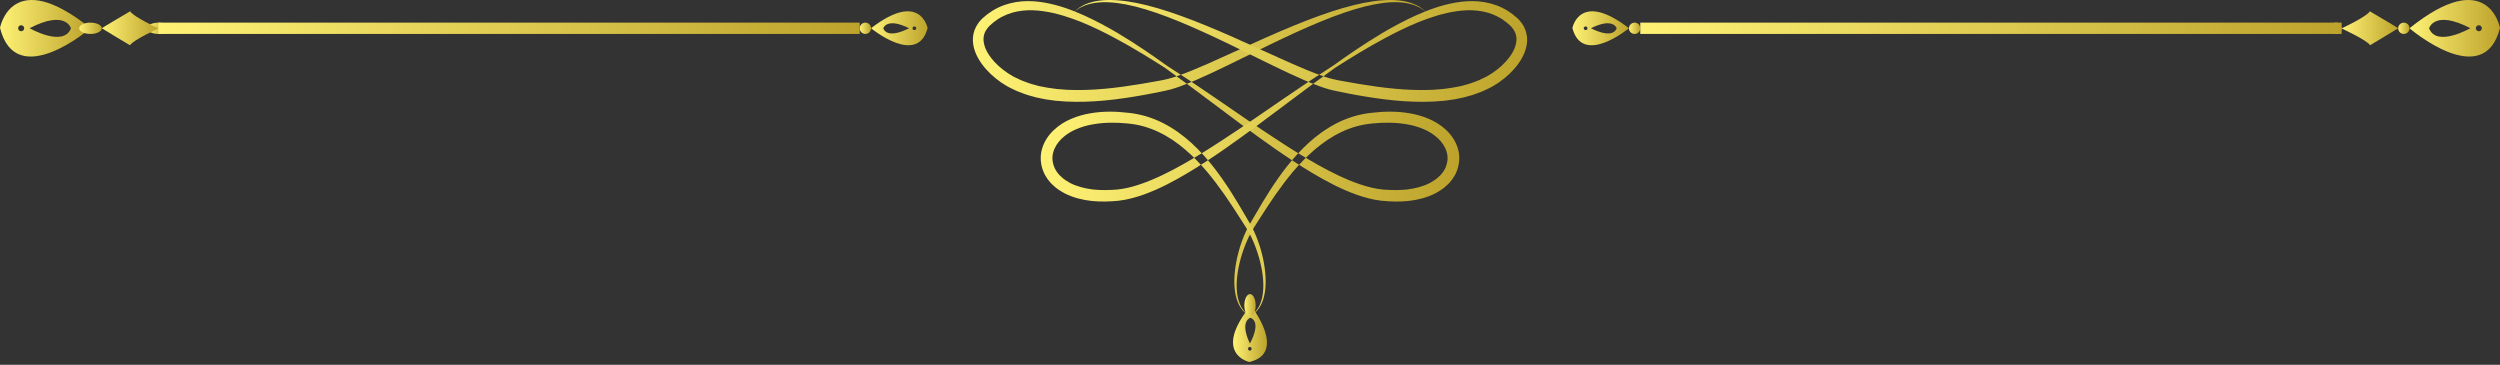 <svg width="281" height="41" viewBox="0 0 281 41" fill="none" xmlns="http://www.w3.org/2000/svg">
<rect x="0" y="0" width="281" height="41" fill="#333333" stroke="none"/>
<path fill-rule="evenodd" clip-rule="evenodd" d="M273.029 3.186C273.029 3.186 273.599 1.053 277.67 3.17C277.67 3.17 273.876 5.355 273.029 3.186ZM278.961 3.17C278.961 3.364 278.81 3.511 278.627 3.511C278.439 3.511 278.287 3.364 278.282 3.175C278.282 2.992 278.434 2.835 278.622 2.835C278.81 2.835 278.961 2.987 278.961 3.17ZM281 3.133C281 3.133 279.704 -3.945 270.828 3.175C270.828 3.175 279.191 10.363 281 3.133Z" fill="url(#paint0_linear_96_301)"/>
<path fill-rule="evenodd" clip-rule="evenodd" d="M270.194 3.814C269.842 3.818 269.557 3.53 269.557 3.182C269.553 2.831 269.838 2.547 270.191 2.543C270.543 2.539 270.828 2.827 270.828 3.179C270.832 3.527 270.547 3.814 270.194 3.814Z" fill="url(#paint1_linear_96_301)"/>
<path fill-rule="evenodd" clip-rule="evenodd" d="M262.567 3.814C262.215 3.814 261.931 3.53 261.928 3.179C261.928 2.831 262.212 2.543 262.56 2.543C262.912 2.539 263.199 2.824 263.199 3.175C263.203 3.527 262.919 3.811 262.567 3.814Z" fill="url(#paint2_linear_96_301)"/>
<path fill-rule="evenodd" clip-rule="evenodd" d="M266.394 5.086C266.394 5.086 269.583 3.179 269.557 3.171C269.583 3.163 266.373 1.271 266.373 1.271C266.003 1.895 263.194 3.187 263.2 3.187C263.158 3.211 266.019 4.462 266.394 5.086Z" fill="url(#paint3_linear_96_301)"/>
<path fill-rule="evenodd" clip-rule="evenodd" d="M178.82 3.173C181.364 1.908 181.72 3.188 181.72 3.188C181.194 4.487 178.82 3.173 178.82 3.173ZM178.223 2.971C178.343 2.971 178.439 3.067 178.434 3.183C178.434 3.294 178.338 3.386 178.223 3.381C178.108 3.381 178.012 3.289 178.012 3.173C178.012 3.062 178.108 2.971 178.223 2.971ZM183.095 3.173C177.551 -1.095 176.738 3.154 176.738 3.154C177.867 7.49 183.095 3.173 183.095 3.173Z" fill="url(#paint4_linear_96_301)"/>
<path fill-rule="evenodd" clip-rule="evenodd" d="M183.728 3.814C184.083 3.82 184.367 3.536 184.367 3.187C184.372 2.838 184.088 2.543 183.734 2.543C183.384 2.543 183.101 2.827 183.095 3.181C183.095 3.531 183.379 3.814 183.728 3.814Z" fill="url(#paint5_linear_96_301)"/>
<path fill-rule="evenodd" clip-rule="evenodd" d="M184.367 3.814H263.199V2.543H184.367V3.814Z" fill="url(#paint6_linear_96_301)"/>
<path fill-rule="evenodd" clip-rule="evenodd" d="M140.658 35.602C140.658 35.602 140.595 35.57 140.469 35.49C140.4 35.464 140.332 35.406 140.242 35.337C140.153 35.278 140.069 35.193 139.963 35.098C139.769 34.891 139.558 34.61 139.39 34.238C139.221 33.862 139.1 33.395 139.042 32.87C138.921 31.803 139.063 30.477 139.468 29.013C139.679 28.286 139.948 27.512 140.311 26.737C140.49 26.35 140.695 25.957 140.937 25.586C141.185 25.199 141.443 24.801 141.701 24.393C142.743 22.764 143.907 20.997 145.349 19.279C146.076 18.424 146.871 17.592 147.76 16.828C148.213 16.446 148.682 16.08 149.177 15.746C149.677 15.417 150.203 15.109 150.751 14.849C151.298 14.579 151.877 14.372 152.467 14.202C152.767 14.112 153.072 14.053 153.373 13.995C153.683 13.947 153.989 13.894 154.315 13.873C155.6 13.746 156.921 13.751 158.211 13.984C158.853 14.09 159.48 14.287 160.075 14.541C160.669 14.791 161.212 15.151 161.664 15.581C162.112 16.011 162.454 16.531 162.612 17.104C162.781 17.666 162.717 18.276 162.486 18.817C162.449 18.913 162.407 19.003 162.349 19.093C162.296 19.172 162.249 19.268 162.186 19.353C162.054 19.512 161.938 19.682 161.77 19.814C161.48 20.122 161.101 20.35 160.722 20.568C159.938 20.966 159.053 21.188 158.153 21.3C157.253 21.395 156.337 21.374 155.436 21.305C154.562 21.22 153.699 20.997 152.862 20.716C151.182 20.143 149.603 19.348 148.113 18.515C146.623 17.682 145.212 16.796 143.875 15.926C141.201 14.191 138.795 12.51 136.657 11.045C134.525 9.581 132.656 8.335 131.113 7.353C129.629 6.287 127.786 4.998 125.549 3.666C124.427 3.009 123.201 2.345 121.858 1.735C120.51 1.131 119.036 0.579 117.399 0.292C116.583 0.149 115.725 0.085 114.84 0.154C113.956 0.229 113.05 0.446 112.208 0.849C111.992 0.945 111.792 1.072 111.587 1.184C111.381 1.316 111.192 1.449 110.997 1.587C110.813 1.746 110.628 1.884 110.444 2.048C110.26 2.234 110.076 2.42 109.928 2.648C109.612 3.088 109.407 3.64 109.36 4.197C109.312 4.759 109.423 5.311 109.602 5.809C109.981 6.807 110.628 7.618 111.355 8.319C112.092 9.008 112.94 9.613 113.877 10.032C114.33 10.271 114.814 10.43 115.293 10.61C115.535 10.695 115.783 10.759 116.03 10.828L116.404 10.934C116.525 10.966 116.651 10.987 116.778 11.014C117.025 11.067 117.278 11.114 117.53 11.167C117.783 11.199 118.036 11.236 118.294 11.274L118.673 11.327L119.057 11.353C119.315 11.38 119.568 11.396 119.826 11.412C122.853 11.56 125.759 11.173 128.507 10.685C129.197 10.563 129.876 10.425 130.55 10.287C130.719 10.255 130.887 10.218 131.055 10.181C131.234 10.149 131.408 10.101 131.582 10.053C131.924 9.958 132.256 9.852 132.577 9.735C133.872 9.268 135.067 8.722 136.236 8.181C138.558 7.088 140.716 5.99 142.759 5.003C144.796 4.022 146.707 3.136 148.487 2.409C150.261 1.682 151.904 1.109 153.373 0.738C154.847 0.367 156.152 0.202 157.216 0.255C158.285 0.303 159.09 0.579 159.574 0.855C159.701 0.924 159.806 0.993 159.896 1.051C159.985 1.109 160.059 1.162 160.111 1.215C160.227 1.306 160.285 1.348 160.285 1.348C160.285 1.348 160.232 1.295 160.122 1.205C160.069 1.152 160.001 1.093 159.917 1.024C159.827 0.956 159.727 0.887 159.606 0.807C159.132 0.489 158.321 0.16 157.232 0.048C156.147 -0.068 154.799 0.027 153.283 0.324C151.767 0.632 150.072 1.125 148.25 1.788C146.423 2.446 144.465 3.263 142.38 4.181C140.3 5.099 138.1 6.133 135.778 7.157C134.614 7.666 133.419 8.175 132.193 8.595C131.882 8.701 131.577 8.791 131.266 8.87C131.113 8.913 130.961 8.95 130.808 8.977L130.313 9.072C129.645 9.194 128.976 9.316 128.297 9.427C125.585 9.878 122.753 10.229 119.894 10.091C119.652 10.069 119.41 10.053 119.173 10.032L118.81 10.006L118.457 9.958C118.22 9.926 117.983 9.894 117.746 9.857C117.515 9.815 117.283 9.772 117.051 9.725C116.936 9.703 116.82 9.677 116.709 9.656L116.372 9.56C116.146 9.496 115.919 9.443 115.698 9.364C115.272 9.205 114.83 9.067 114.43 8.854C113.598 8.494 112.866 7.974 112.213 7.39C111.576 6.801 111.029 6.107 110.739 5.374C110.602 5.003 110.528 4.632 110.549 4.287C110.57 3.942 110.681 3.608 110.886 3.316C110.981 3.162 111.102 3.03 111.234 2.892C111.376 2.764 111.539 2.627 111.687 2.499C111.85 2.383 112.013 2.255 112.176 2.144C112.35 2.048 112.513 1.932 112.692 1.852C114.108 1.12 115.74 1.04 117.251 1.258C118.778 1.47 120.215 1.953 121.542 2.478C122.874 3.024 124.101 3.629 125.233 4.234C127.502 5.443 129.397 6.642 130.934 7.618C132.419 8.685 134.22 10.016 136.289 11.571C138.363 13.125 140.7 14.897 143.338 16.738C144.659 17.655 146.06 18.584 147.566 19.48C149.071 20.371 150.677 21.236 152.467 21.878C153.362 22.191 154.304 22.456 155.31 22.568C156.284 22.658 157.279 22.695 158.295 22.589C159.311 22.477 160.343 22.233 161.317 21.74C161.796 21.475 162.275 21.188 162.681 20.775C162.896 20.594 163.075 20.35 163.254 20.127C163.339 20.011 163.412 19.873 163.491 19.751C163.576 19.629 163.633 19.491 163.691 19.353C164.044 18.547 164.128 17.592 163.881 16.748C163.644 15.905 163.149 15.183 162.565 14.626C161.97 14.069 161.291 13.645 160.585 13.353C159.88 13.056 159.153 12.849 158.432 12.732C156.984 12.483 155.552 12.515 154.189 12.679C153.846 12.706 153.499 12.764 153.157 12.833C152.815 12.907 152.478 12.976 152.151 13.082C151.493 13.284 150.856 13.533 150.261 13.841C149.666 14.143 149.108 14.488 148.576 14.86C148.05 15.236 147.56 15.639 147.097 16.053C146.176 16.897 145.37 17.799 144.654 18.706C143.222 20.531 142.117 22.371 141.143 24.048C140.895 24.467 140.658 24.87 140.427 25.273C140.19 25.682 139.99 26.106 139.821 26.52C139.479 27.342 139.242 28.148 139.068 28.907C138.726 30.435 138.652 31.803 138.837 32.896C138.926 33.437 139.084 33.915 139.279 34.291C139.474 34.668 139.711 34.944 139.927 35.14C140.037 35.225 140.132 35.315 140.227 35.368C140.316 35.427 140.39 35.48 140.458 35.506C140.59 35.57 140.658 35.602 140.658 35.602Z" fill="url(#paint7_linear_96_301)"/>
<path fill-rule="evenodd" clip-rule="evenodd" d="M140.342 35.602C140.342 35.602 140.411 35.57 140.542 35.506C140.611 35.48 140.684 35.427 140.774 35.368C140.869 35.315 140.963 35.225 141.079 35.14C141.29 34.944 141.527 34.668 141.721 34.291C141.916 33.915 142.074 33.437 142.164 32.896C142.348 31.803 142.274 30.435 141.932 28.907C141.758 28.148 141.521 27.342 141.179 26.52C141.011 26.106 140.816 25.682 140.574 25.273C140.342 24.87 140.105 24.467 139.863 24.048C138.884 22.371 137.778 20.531 136.346 18.706C135.63 17.799 134.825 16.897 133.903 16.053C133.44 15.639 132.95 15.236 132.424 14.86C131.897 14.488 131.334 14.143 130.739 13.841C130.144 13.533 129.507 13.284 128.854 13.082C128.523 12.976 128.186 12.907 127.844 12.833C127.501 12.764 127.154 12.706 126.812 12.679C125.448 12.515 124.016 12.483 122.568 12.732C121.847 12.849 121.121 13.056 120.415 13.353C119.71 13.645 119.031 14.069 118.441 14.626C117.851 15.183 117.356 15.905 117.119 16.748C116.872 17.592 116.956 18.547 117.309 19.353C117.367 19.491 117.425 19.629 117.509 19.751C117.588 19.873 117.662 20.011 117.746 20.127C117.93 20.35 118.104 20.594 118.32 20.775C118.725 21.188 119.204 21.475 119.683 21.74C120.657 22.233 121.694 22.477 122.705 22.589C123.721 22.695 124.716 22.658 125.69 22.568C126.696 22.456 127.638 22.191 128.533 21.878C130.323 21.236 131.929 20.371 133.435 19.48C134.94 18.584 136.341 17.655 137.662 16.738C140.3 14.897 142.637 13.125 144.712 11.571C146.781 10.016 148.581 8.685 150.066 7.618C151.603 6.642 153.504 5.443 155.768 4.234C156.9 3.629 158.132 3.024 159.458 2.478C160.785 1.953 162.222 1.47 163.749 1.258C165.265 1.04 166.892 1.12 168.308 1.852C168.487 1.932 168.65 2.048 168.824 2.144C168.987 2.255 169.151 2.383 169.314 2.499C169.461 2.627 169.624 2.764 169.767 2.892C169.898 3.03 170.019 3.162 170.114 3.316C170.319 3.608 170.43 3.942 170.451 4.287C170.472 4.632 170.398 5.003 170.261 5.374C169.972 6.107 169.424 6.801 168.787 7.39C168.14 7.974 167.403 8.494 166.571 8.854C166.171 9.067 165.729 9.205 165.302 9.364C165.081 9.443 164.855 9.496 164.633 9.56L164.297 9.656C164.181 9.677 164.065 9.703 163.949 9.725C163.717 9.772 163.486 9.815 163.254 9.857C163.017 9.894 162.78 9.926 162.543 9.958L162.191 10.006L161.827 10.032C161.59 10.053 161.348 10.069 161.106 10.091C158.247 10.229 155.415 9.878 152.704 9.427C152.024 9.316 151.356 9.194 150.687 9.072L150.192 8.977C150.04 8.95 149.887 8.913 149.734 8.87C149.424 8.791 149.118 8.701 148.808 8.595C147.581 8.175 146.386 7.666 145.222 7.157C142.901 6.133 140.7 5.099 138.621 4.181C136.541 3.263 134.577 2.446 132.75 1.788C130.924 1.125 129.234 0.632 127.717 0.324C126.201 0.027 124.853 -0.068 123.769 0.048C122.679 0.16 121.873 0.489 121.394 0.807C121.273 0.887 121.173 0.956 121.089 1.024C121 1.093 120.931 1.152 120.878 1.205C120.768 1.295 120.715 1.348 120.715 1.348C120.715 1.348 120.773 1.306 120.889 1.215C120.942 1.162 121.015 1.109 121.105 1.051C121.194 0.993 121.3 0.924 121.426 0.855C121.916 0.579 122.716 0.303 123.785 0.255C124.848 0.202 126.154 0.367 127.628 0.738C129.102 1.109 130.739 1.682 132.513 2.409C134.293 3.136 136.204 4.022 138.247 5.003C140.284 5.99 142.448 7.088 144.77 8.181C145.933 8.722 147.128 9.268 148.423 9.735C148.745 9.852 149.081 9.958 149.418 10.053C149.592 10.101 149.766 10.149 149.945 10.181C150.113 10.218 150.282 10.255 150.456 10.287C151.124 10.425 151.803 10.563 152.493 10.685C155.241 11.173 158.147 11.56 161.175 11.412C161.433 11.396 161.685 11.38 161.943 11.353L162.327 11.327L162.707 11.274C162.965 11.236 163.217 11.199 163.47 11.167C163.723 11.114 163.975 11.067 164.223 11.014C164.349 10.987 164.476 10.966 164.597 10.934L164.97 10.828C165.218 10.759 165.465 10.695 165.707 10.61C166.187 10.43 166.671 10.271 167.124 10.032C168.061 9.613 168.908 9.008 169.645 8.319C170.372 7.618 171.02 6.807 171.399 5.809C171.578 5.311 171.688 4.759 171.641 4.197C171.593 3.64 171.388 3.088 171.077 2.648C170.925 2.42 170.746 2.234 170.556 2.048C170.372 1.884 170.188 1.746 170.003 1.587C169.809 1.449 169.619 1.316 169.419 1.184C169.208 1.072 169.008 0.945 168.798 0.849C167.95 0.446 167.045 0.229 166.16 0.154C165.281 0.085 164.418 0.149 163.602 0.292C161.964 0.579 160.49 1.131 159.142 1.735C157.8 2.345 156.573 3.009 155.452 3.666C153.22 4.998 151.372 6.287 149.887 7.353C148.344 8.335 146.481 9.581 144.343 11.045C142.206 12.51 139.8 14.191 137.125 15.926C135.788 16.796 134.377 17.682 132.887 18.515C131.397 19.348 129.818 20.143 128.138 20.716C127.301 20.997 126.438 21.22 125.569 21.305C124.664 21.374 123.748 21.395 122.847 21.3C121.947 21.188 121.063 20.966 120.278 20.568C119.899 20.35 119.52 20.122 119.231 19.814C119.062 19.682 118.946 19.512 118.815 19.353C118.752 19.268 118.704 19.172 118.651 19.093C118.594 19.003 118.557 18.913 118.515 18.817C118.283 18.276 118.22 17.666 118.388 17.104C118.546 16.531 118.888 16.011 119.336 15.581C119.789 15.151 120.331 14.791 120.926 14.541C121.521 14.287 122.147 14.09 122.79 13.984C124.079 13.751 125.401 13.746 126.685 13.873C127.012 13.894 127.317 13.947 127.628 13.995C127.933 14.053 128.233 14.112 128.533 14.202C129.123 14.372 129.702 14.579 130.25 14.849C130.797 15.109 131.324 15.417 131.824 15.746C132.319 16.08 132.787 16.446 133.235 16.828C134.13 17.592 134.925 18.424 135.651 19.279C137.094 20.997 138.257 22.764 139.3 24.393C139.563 24.801 139.816 25.199 140.063 25.586C140.305 25.957 140.511 26.35 140.69 26.737C141.053 27.512 141.321 28.286 141.532 29.013C141.937 30.477 142.079 31.803 141.958 32.87C141.9 33.395 141.779 33.862 141.611 34.238C141.448 34.61 141.232 34.891 141.037 35.098C140.937 35.193 140.847 35.278 140.758 35.337C140.674 35.406 140.6 35.464 140.532 35.49C140.411 35.57 140.342 35.602 140.342 35.602Z" fill="url(#paint8_linear_96_301)"/>
<path fill-rule="evenodd" clip-rule="evenodd" d="M140.489 38.612C139.28 36.041 140.563 35.71 140.563 35.71C141.852 36.265 140.489 38.612 140.489 38.612ZM140.279 39.196C140.279 39.084 140.376 38.989 140.489 38.995C140.597 38.995 140.688 39.096 140.682 39.213C140.682 39.331 140.591 39.42 140.478 39.414C140.364 39.414 140.273 39.314 140.279 39.196ZM140.586 34.33C136.196 39.78 140.427 40.688 140.427 40.688C144.788 39.662 140.586 34.33 140.586 34.33Z" fill="url(#paint9_linear_96_301)"/>
<path fill-rule="evenodd" clip-rule="evenodd" d="M141.135 34.369C141.148 33.65 140.866 33.072 140.519 33.06C140.166 33.034 139.871 33.599 139.864 34.292C139.858 34.985 140.134 35.576 140.481 35.602C140.834 35.614 141.129 35.062 141.135 34.369Z" fill="url(#paint10_linear_96_301)"/>
<path fill-rule="evenodd" clip-rule="evenodd" d="M3.33 3.17C7.402 1.053 7.977 3.186 7.977 3.186C7.125 5.355 3.33 3.17 3.33 3.17ZM2.378 2.835C2.567 2.835 2.718 2.992 2.718 3.175C2.718 3.364 2.567 3.511 2.378 3.511C2.19 3.511 2.039 3.364 2.039 3.17C2.039 2.987 2.195 2.835 2.378 2.835ZM10.172 3.175C1.302 -3.945 0 3.133 0 3.133C1.809 10.363 10.172 3.175 10.172 3.175Z" fill="url(#paint11_linear_96_301)"/>
<path fill-rule="evenodd" clip-rule="evenodd" d="M10.165 3.814C10.868 3.818 11.436 3.53 11.443 3.182C11.443 2.831 10.875 2.547 10.179 2.543C9.476 2.539 8.9 2.827 8.9 3.179C8.9 3.527 9.462 3.814 10.165 3.814Z" fill="url(#paint12_linear_96_301)"/>
<path fill-rule="evenodd" clip-rule="evenodd" d="M17.794 3.814C18.497 3.814 19.072 3.53 19.072 3.179C19.072 2.831 18.511 2.543 17.808 2.543C17.105 2.539 16.536 2.824 16.529 3.175C16.529 3.527 17.098 3.811 17.794 3.814Z" fill="url(#paint13_linear_96_301)"/>
<path fill-rule="evenodd" clip-rule="evenodd" d="M14.606 5.086C14.606 5.086 11.418 3.179 11.444 3.171C11.418 3.163 14.627 1.271 14.627 1.271C14.997 1.895 17.805 3.187 17.8 3.187C17.847 3.211 14.987 4.462 14.606 5.086Z" fill="url(#paint14_linear_96_301)"/>
<path fill-rule="evenodd" clip-rule="evenodd" d="M99.28 3.188C99.28 3.188 99.636 1.908 102.18 3.173C102.18 3.173 99.806 4.487 99.28 3.188ZM102.988 3.173C102.988 3.289 102.897 3.381 102.777 3.381C102.662 3.386 102.566 3.294 102.566 3.183C102.566 3.067 102.662 2.971 102.777 2.971C102.892 2.971 102.988 3.062 102.988 3.173ZM104.262 3.154C104.262 3.154 103.449 -1.095 97.905 3.173C97.905 3.173 103.133 7.49 104.262 3.154Z" fill="url(#paint15_linear_96_301)"/>
<path fill-rule="evenodd" clip-rule="evenodd" d="M97.272 3.814C96.922 3.82 96.633 3.536 96.633 3.187C96.633 2.838 96.917 2.543 97.266 2.543C97.616 2.543 97.905 2.827 97.905 3.181C97.905 3.531 97.621 3.814 97.272 3.814Z" fill="url(#paint16_linear_96_301)"/>
<path fill-rule="evenodd" clip-rule="evenodd" d="M17.801 3.814H96.633V2.543H17.801V3.814Z" fill="url(#paint17_linear_96_301)"/>
<defs>
<linearGradient id="paint0_linear_96_301" x1="270.828" y1="3.17" x2="281" y2="3.17" gradientUnits="userSpaceOnUse">
<stop stop-color="#FEF275"/>
<stop offset="1" stop-color="#BDA32B"/>
</linearGradient>
<linearGradient id="paint1_linear_96_301" x1="269.557" y1="3.177" x2="270.828" y2="3.177" gradientUnits="userSpaceOnUse">
<stop stop-color="#FEF275"/>
<stop offset="1" stop-color="#BDA32B"/>
</linearGradient>
<linearGradient id="paint2_linear_96_301" x1="261.928" y1="3.177" x2="263.199" y2="3.177" gradientUnits="userSpaceOnUse">
<stop stop-color="#FEF275"/>
<stop offset="1" stop-color="#BDA32B"/>
</linearGradient>
<linearGradient id="paint3_linear_96_301" x1="263.199" y1="3.173" x2="269.557" y2="3.173" gradientUnits="userSpaceOnUse">
<stop stop-color="#FEF275"/>
<stop offset="1" stop-color="#BDA32B"/>
</linearGradient>
<linearGradient id="paint4_linear_96_301" x1="176.738" y1="3.173" x2="183.095" y2="3.173" gradientUnits="userSpaceOnUse">
<stop stop-color="#FEF275"/>
<stop offset="1" stop-color="#BDA32B"/>
</linearGradient>
<linearGradient id="paint5_linear_96_301" x1="183.095" y1="3.177" x2="184.367" y2="3.177" gradientUnits="userSpaceOnUse">
<stop stop-color="#FEF275"/>
<stop offset="1" stop-color="#BDA32B"/>
</linearGradient>
<linearGradient id="paint6_linear_96_301" x1="184.367" y1="3.177" x2="263.199" y2="3.177" gradientUnits="userSpaceOnUse">
<stop stop-color="#FEF275"/>
<stop offset="1" stop-color="#BDA32B"/>
</linearGradient>
<linearGradient id="paint7_linear_96_301" x1="109.349" y1="17.751" x2="164.023" y2="17.751" gradientUnits="userSpaceOnUse">
<stop stop-color="#FEF275"/>
<stop offset="1" stop-color="#BDA32B"/>
</linearGradient>
<linearGradient id="paint8_linear_96_301" x1="116.978" y1="17.751" x2="171.652" y2="17.751" gradientUnits="userSpaceOnUse">
<stop stop-color="#FEF275"/>
<stop offset="1" stop-color="#BDA32B"/>
</linearGradient>
<linearGradient id="paint9_linear_96_301" x1="138.593" y1="37.5" x2="142.407" y2="37.5" gradientUnits="userSpaceOnUse">
<stop stop-color="#FEF275"/>
<stop offset="1" stop-color="#BDA32B"/>
</linearGradient>
<linearGradient id="paint10_linear_96_301" x1="139.864" y1="34.327" x2="141.136" y2="34.327" gradientUnits="userSpaceOnUse">
<stop stop-color="#FEF275"/>
<stop offset="1" stop-color="#BDA32B"/>
</linearGradient>
<linearGradient id="paint11_linear_96_301" x1="0" y1="3.17" x2="10.172" y2="3.17" gradientUnits="userSpaceOnUse">
<stop stop-color="#FEF275"/>
<stop offset="1" stop-color="#BDA32B"/>
</linearGradient>
<linearGradient id="paint12_linear_96_301" x1="8.9" y1="3.177" x2="11.443" y2="3.177" gradientUnits="userSpaceOnUse">
<stop stop-color="#FEF275"/>
<stop offset="1" stop-color="#BDA32B"/>
</linearGradient>
<linearGradient id="paint13_linear_96_301" x1="16.529" y1="3.177" x2="19.072" y2="3.177" gradientUnits="userSpaceOnUse">
<stop stop-color="#FEF275"/>
<stop offset="1" stop-color="#BDA32B"/>
</linearGradient>
<linearGradient id="paint14_linear_96_301" x1="11.443" y1="3.173" x2="17.801" y2="3.173" gradientUnits="userSpaceOnUse">
<stop stop-color="#FEF275"/>
<stop offset="1" stop-color="#BDA32B"/>
</linearGradient>
<linearGradient id="paint15_linear_96_301" x1="97.905" y1="3.173" x2="104.262" y2="3.173" gradientUnits="userSpaceOnUse">
<stop stop-color="#FEF275"/>
<stop offset="1" stop-color="#BDA32B"/>
</linearGradient>
<linearGradient id="paint16_linear_96_301" x1="96.633" y1="3.177" x2="97.905" y2="3.177" gradientUnits="userSpaceOnUse">
<stop stop-color="#FEF275"/>
<stop offset="1" stop-color="#BDA32B"/>
</linearGradient>
<linearGradient id="paint17_linear_96_301" x1="17.801" y1="3.177" x2="96.633" y2="3.177" gradientUnits="userSpaceOnUse">
<stop stop-color="#FEF275"/>
<stop offset="1" stop-color="#BDA32B"/>
</linearGradient>
</defs>
</svg>
